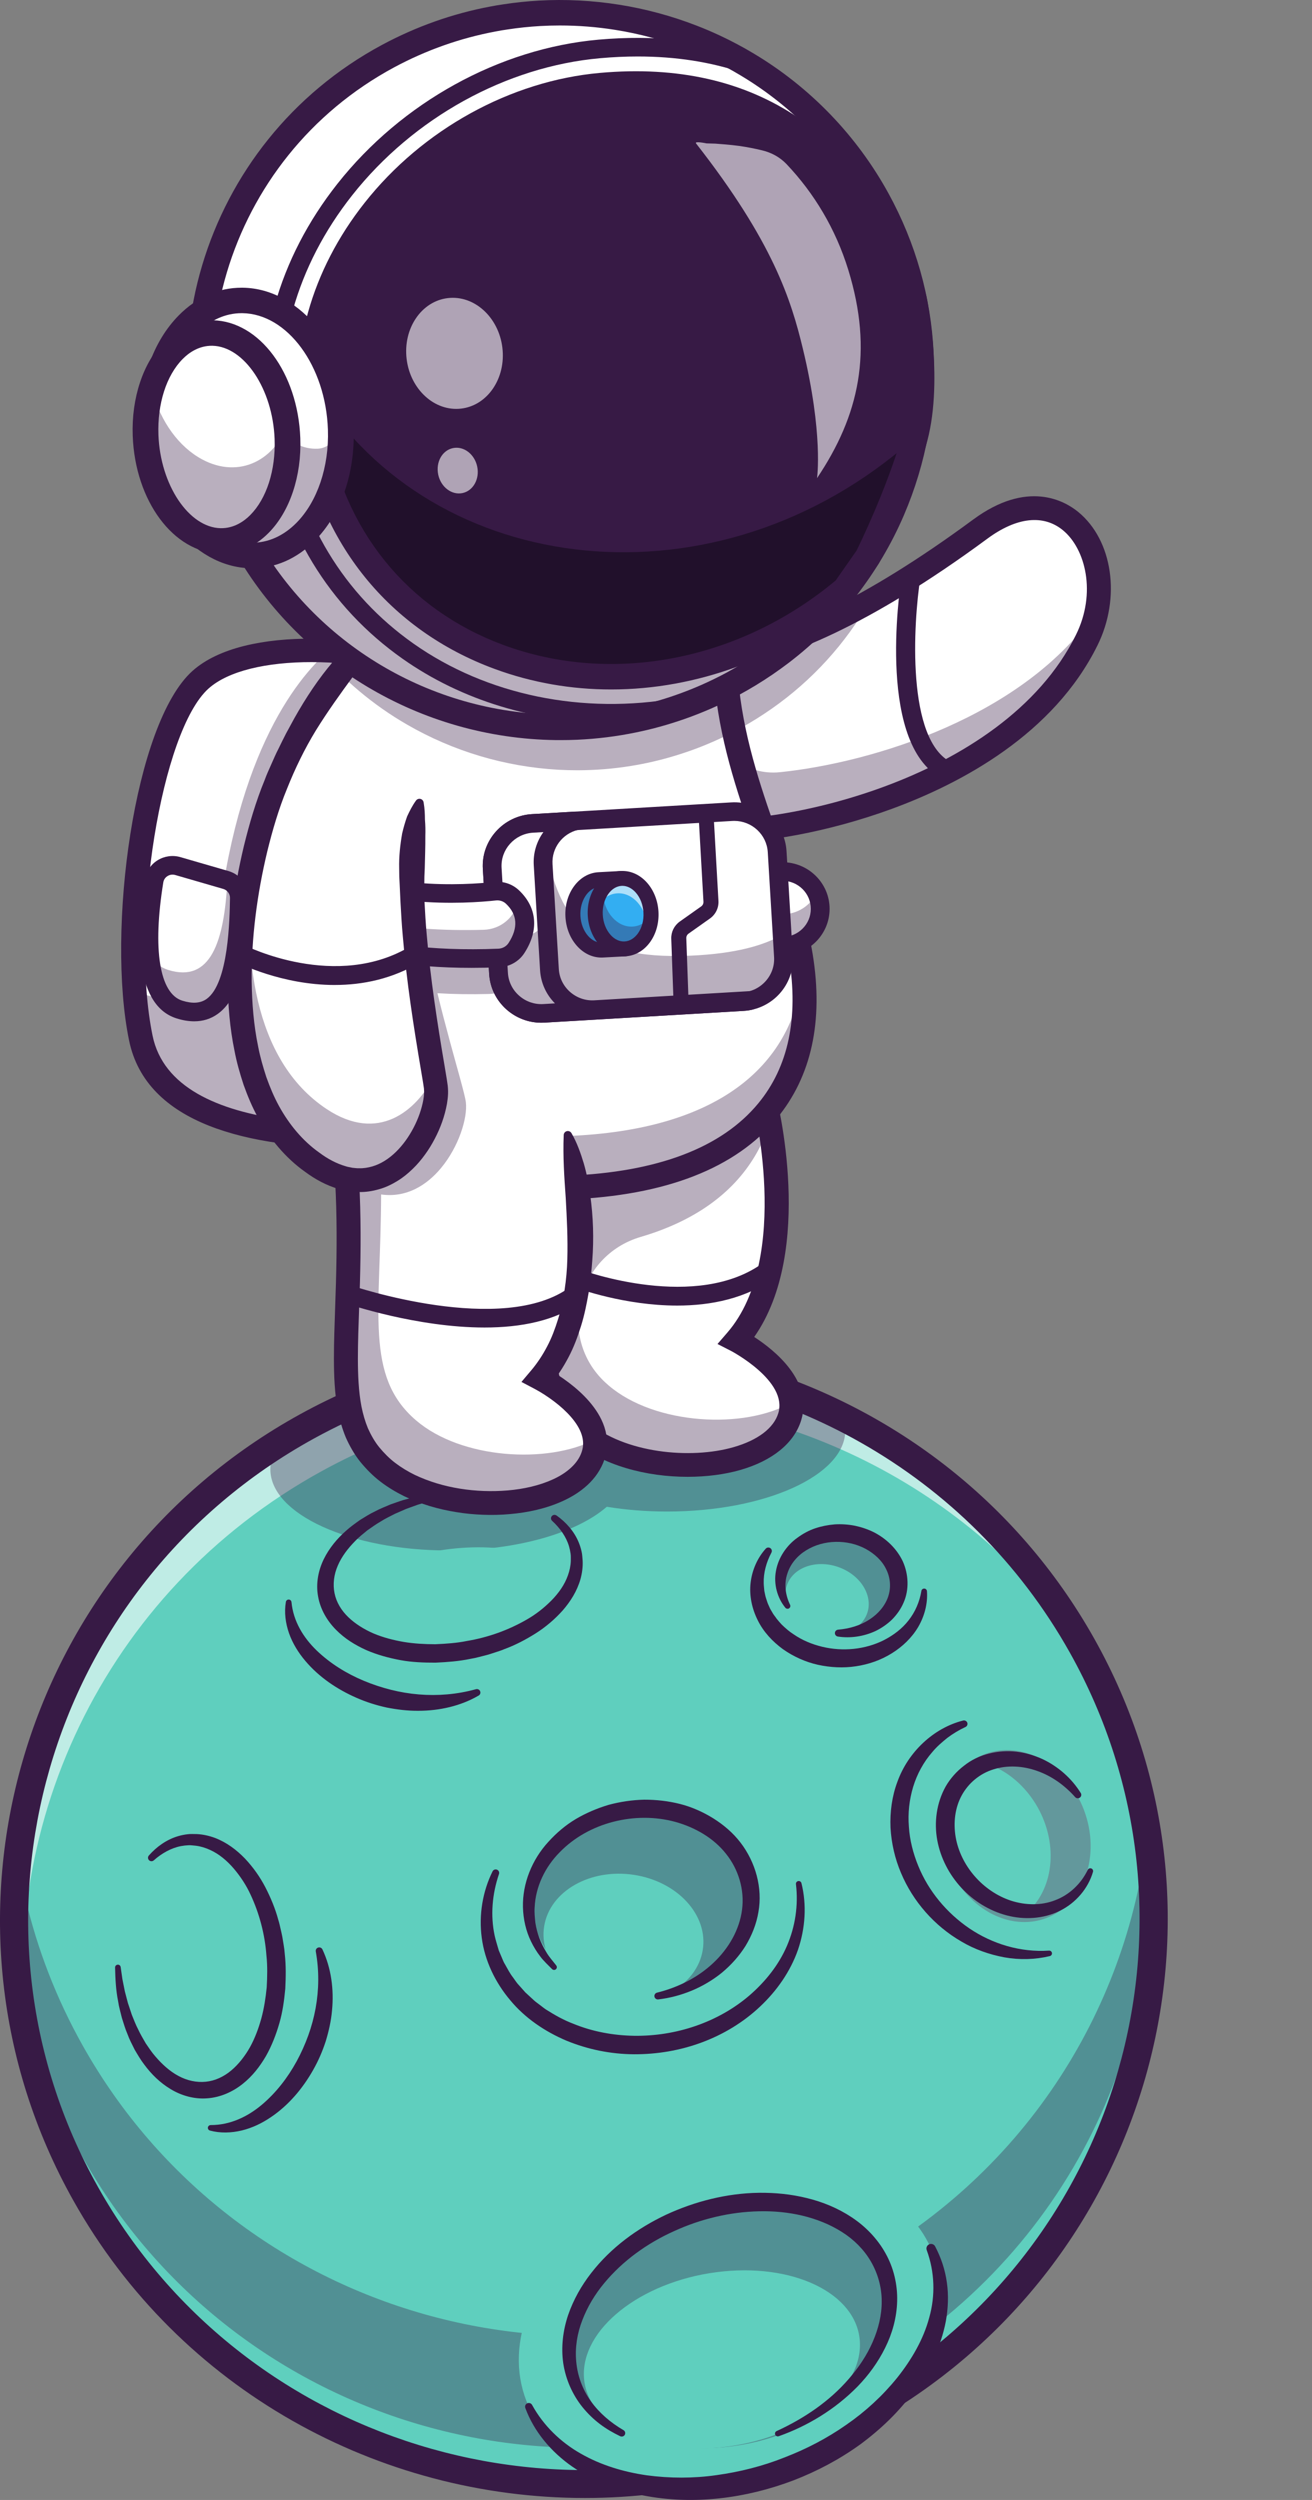 <svg width="63" height="120" viewBox="0 0 63 120" fill="none" xmlns="http://www.w3.org/2000/svg">
<rect x="0" y="0" width="63" height="120" fill="#808080" stroke="none"/>
<path d="M41.185 115.865C27.974 123.133 11.315 118.422 3.973 105.343C2.7 103.076 1.792 100.706 1.228 98.3C0.982 97.253 0.801 96.199 0.685 95.144C-0.437 84.993 4.328 74.698 13.593 69.088C13.923 68.885 14.259 68.691 14.601 68.503C15.593 67.957 16.604 67.48 17.629 67.07C21.19 65.636 24.923 65.001 28.598 65.097C28.835 65.103 29.073 65.114 29.311 65.126C33.219 65.328 37.044 66.36 40.514 68.143C45.123 70.508 49.102 74.196 51.813 79.025C53.309 81.689 54.302 84.495 54.823 87.338C56.864 98.443 51.705 110.079 41.185 115.866V115.865Z" fill="#5FCFBE"/>
<g opacity="0.6">
<path d="M51.509 78.505C48.809 73.933 44.955 70.421 40.514 68.143C37.044 66.361 33.219 65.328 29.311 65.126C29.073 65.114 28.835 65.103 28.598 65.097C24.923 65.001 21.19 65.636 17.629 67.07C16.604 67.48 15.593 67.958 14.601 68.503C14.259 68.691 13.923 68.885 13.593 69.088C4.328 74.698 -0.437 84.993 0.685 95.145C0.801 96.199 0.982 97.254 1.228 98.301C1.288 98.553 1.353 98.805 1.42 99.057C-0.35 87.938 4.909 76.415 15.427 70.628C16.422 70.08 17.436 69.6 18.465 69.185C18.475 69.26 18.489 69.334 18.508 69.407C18.905 70.971 21.215 71.745 23.669 71.134C26.122 70.524 27.79 68.761 27.393 67.197L27.391 67.192C36.649 66.677 45.837 70.776 51.509 78.505H51.509Z" fill="white"/>
</g>
<g opacity="0.35">
<path d="M40.59 68.663C40.59 70.813 36.759 72.555 32.032 72.555C31.016 72.555 30.041 72.475 29.137 72.326C27.711 73.573 24.846 74.424 21.541 74.424C16.815 74.424 12.983 72.681 12.983 70.532C12.983 70.022 13.2 69.534 13.593 69.087C13.923 68.885 14.259 68.691 14.601 68.503C15.593 67.957 16.604 67.48 17.629 67.07C18.802 66.795 20.131 66.639 21.541 66.639C22.557 66.639 23.532 66.719 24.436 66.869C25.336 66.082 26.807 65.453 28.598 65.097C28.835 65.103 29.073 65.114 29.311 65.125C33.219 65.328 37.044 66.36 40.514 68.142C40.565 68.312 40.59 68.487 40.59 68.663Z" fill="#371A45"/>
</g>
<g opacity="0.35">
<path d="M41.185 114.079C27.974 121.347 11.315 116.636 3.973 103.557C2.7 101.29 1.792 98.92 1.228 96.514C0.982 95.467 0.801 94.413 0.685 93.358C0.477 91.48 0.471 89.596 0.658 87.737C0.667 87.823 0.676 87.909 0.685 87.994C0.801 89.049 0.982 90.103 1.228 91.15C1.792 93.557 2.7 95.926 3.973 98.193C11.315 111.272 27.974 115.983 41.185 108.715C49.335 104.231 54.268 96.236 55.127 87.697C56.178 98.127 51.028 108.664 41.185 114.079V114.079Z" fill="#371A45"/>
</g>
<path d="M28.084 119.906C18.223 119.906 8.645 114.755 3.525 105.633C-3.985 92.252 0.901 75.317 14.416 67.882C27.933 60.446 45.038 65.284 52.548 78.664C60.058 92.045 55.172 108.98 41.657 116.416C37.355 118.782 32.688 119.906 28.084 119.906ZM27.992 65.731C23.609 65.731 19.169 66.8 15.073 69.052C2.21 76.129 -2.44 92.247 4.708 104.982C11.856 117.717 28.136 122.321 41 115.244C53.863 108.168 58.513 92.049 51.365 79.314C46.493 70.633 37.376 65.73 27.991 65.73L27.992 65.731Z" fill="#371A45"/>
<path d="M21.079 79.154C18.191 79.296 16.151 78.321 16.522 76.977C16.893 75.632 19.536 74.427 22.424 74.285C25.312 74.143 27.352 75.118 26.98 76.462C26.609 77.807 23.967 79.012 21.079 79.154Z" fill="#5FCFBE"/>
<path d="M26.725 72.745C27.179 73.068 27.58 73.511 27.799 74.06C27.854 74.197 27.897 74.338 27.928 74.483C27.963 74.627 27.963 74.776 27.978 74.924C27.991 75.22 27.951 75.518 27.873 75.802C27.71 76.372 27.393 76.876 27.016 77.307C26.634 77.734 26.195 78.105 25.717 78.407C25.24 78.707 24.737 78.971 24.209 79.164C24.079 79.219 23.946 79.262 23.812 79.305C23.678 79.347 23.546 79.395 23.41 79.433C23.138 79.499 22.869 79.583 22.591 79.626C22.042 79.742 21.48 79.783 20.918 79.809C20.355 79.81 19.788 79.791 19.228 79.688C18.669 79.584 18.115 79.435 17.583 79.204C17.056 78.966 16.546 78.654 16.125 78.222C15.703 77.796 15.376 77.235 15.272 76.62C15.16 76.006 15.287 75.373 15.547 74.842C15.809 74.308 16.186 73.858 16.611 73.483C16.821 73.29 17.052 73.129 17.28 72.966C17.52 72.82 17.753 72.666 18.006 72.549C18.251 72.416 18.511 72.318 18.764 72.209C19.027 72.122 19.282 72.017 19.551 71.955C20.078 71.797 20.624 71.721 21.165 71.658C21.238 71.65 21.305 71.702 21.314 71.775C21.322 71.843 21.277 71.904 21.212 71.92L21.204 71.922L20.817 72.014C20.688 72.043 20.56 72.075 20.434 72.116L20.056 72.229L19.685 72.363L19.501 72.43L19.321 72.509L18.962 72.665C18.731 72.786 18.495 72.895 18.278 73.035C18.053 73.163 17.846 73.315 17.636 73.461C17.439 73.622 17.239 73.779 17.065 73.96C16.713 74.316 16.408 74.712 16.222 75.147C16.033 75.579 15.976 76.043 16.064 76.476C16.151 76.911 16.392 77.307 16.728 77.629C17.065 77.952 17.484 78.21 17.935 78.407C18.391 78.6 18.881 78.726 19.378 78.813C19.877 78.896 20.387 78.924 20.898 78.925C21.409 78.903 21.923 78.87 22.426 78.767C23.438 78.599 24.417 78.246 25.294 77.74C25.735 77.489 26.132 77.175 26.479 76.824C26.826 76.473 27.113 76.067 27.271 75.618C27.351 75.395 27.401 75.163 27.409 74.928C27.405 74.811 27.418 74.691 27.398 74.574C27.382 74.457 27.357 74.341 27.324 74.226C27.187 73.766 26.89 73.347 26.512 73.002C26.444 72.94 26.439 72.836 26.502 72.769C26.559 72.706 26.655 72.698 26.722 72.746L26.725 72.745Z" fill="#371A45"/>
<path d="M22.986 81.387C22.122 81.891 21.094 82.121 20.081 82.12C19.572 82.124 19.065 82.061 18.566 81.963C18.07 81.854 17.582 81.701 17.117 81.496C16.189 81.089 15.322 80.509 14.659 79.722C14.328 79.332 14.052 78.887 13.879 78.4C13.709 77.915 13.641 77.388 13.728 76.89C13.741 76.817 13.811 76.769 13.885 76.781C13.947 76.792 13.991 76.842 13.997 76.901V76.904C14.084 77.822 14.566 78.608 15.208 79.227C15.853 79.847 16.635 80.332 17.473 80.681C18.311 81.029 19.203 81.26 20.112 81.334C21.022 81.409 21.943 81.334 22.853 81.084L22.856 81.083C22.945 81.059 23.038 81.111 23.062 81.199C23.083 81.274 23.05 81.35 22.986 81.387V81.387Z" fill="#371A45"/>
<path d="M13.055 95.239C12.923 98.099 11.749 100.017 10.433 99.523C9.116 99.029 8.156 96.31 8.287 93.451C8.419 90.591 9.593 88.673 10.91 89.167C12.226 89.661 13.187 92.379 13.055 95.239Z" fill="#5FCFBE"/>
<path d="M7.148 89.066C7.516 88.649 7.999 88.296 8.572 88.132C8.715 88.091 8.861 88.062 9.01 88.045C9.158 88.025 9.308 88.039 9.458 88.038C9.757 88.053 10.052 88.121 10.332 88.225C10.889 88.44 11.365 88.8 11.762 89.212C12.156 89.629 12.487 90.098 12.745 90.597C13.002 91.096 13.219 91.617 13.363 92.155C13.406 92.288 13.437 92.424 13.467 92.56C13.497 92.696 13.532 92.831 13.557 92.968C13.598 93.243 13.657 93.516 13.674 93.793C13.737 94.346 13.726 94.904 13.699 95.46C13.646 96.015 13.573 96.572 13.415 97.114C13.259 97.655 13.056 98.187 12.773 98.689C12.484 99.186 12.122 99.659 11.647 100.033C11.178 100.408 10.583 100.677 9.955 100.721C9.327 100.773 8.702 100.588 8.193 100.28C7.681 99.972 7.264 99.558 6.928 99.103C6.754 98.878 6.614 98.635 6.471 98.394C6.348 98.145 6.214 97.9 6.121 97.639C6.011 97.386 5.937 97.12 5.852 96.859C5.789 96.593 5.708 96.331 5.671 96.06C5.563 95.525 5.538 94.98 5.526 94.441C5.525 94.368 5.584 94.307 5.658 94.306C5.727 94.304 5.785 94.354 5.794 94.42L5.795 94.427L5.851 94.817C5.868 94.948 5.888 95.076 5.918 95.204L5.995 95.588L6.094 95.966L6.144 96.154L6.206 96.339L6.328 96.708C6.428 96.946 6.515 97.189 6.636 97.417C6.743 97.651 6.876 97.869 7.003 98.09C7.146 98.299 7.285 98.511 7.451 98.7C7.775 99.081 8.145 99.419 8.563 99.644C8.98 99.871 9.441 99.971 9.885 99.925C10.331 99.881 10.752 99.681 11.108 99.381C11.465 99.079 11.764 98.691 12.005 98.265C12.242 97.834 12.416 97.364 12.55 96.882C12.681 96.398 12.757 95.897 12.807 95.394C12.834 94.889 12.849 94.379 12.794 93.873C12.721 92.86 12.459 91.861 12.034 90.949C11.823 90.491 11.546 90.07 11.226 89.694C10.906 89.319 10.524 88.996 10.088 88.798C9.871 88.699 9.643 88.627 9.407 88.597C9.289 88.59 9.17 88.566 9.05 88.574C8.931 88.579 8.812 88.592 8.693 88.614C8.218 88.705 7.768 88.958 7.386 89.298C7.317 89.359 7.212 89.354 7.15 89.286C7.093 89.223 7.093 89.128 7.148 89.066Z" fill="#371A45"/>
<path d="M15.482 93.572C15.907 94.472 16.041 95.506 15.943 96.505C15.899 97.007 15.787 97.501 15.641 97.983C15.485 98.462 15.284 98.927 15.034 99.366C14.537 100.242 13.871 101.042 13.017 101.62C12.593 101.91 12.12 102.14 11.613 102.264C11.109 102.385 10.572 102.402 10.081 102.269C10.008 102.249 9.966 102.175 9.986 102.104C10.002 102.044 10.057 102.005 10.116 102.005H10.119C11.051 102.007 11.887 101.606 12.57 101.033C13.255 100.456 13.816 99.731 14.248 98.939C14.677 98.146 14.994 97.288 15.155 96.399C15.316 95.51 15.328 94.595 15.164 93.674V93.672C15.147 93.581 15.208 93.495 15.3 93.479C15.376 93.465 15.45 93.505 15.481 93.572L15.482 93.572Z" fill="#371A45"/>
<g opacity="0.35">
<path d="M29.912 87.113C32.697 86.615 35.319 88.114 35.77 90.463C36.22 92.812 34.327 95.12 31.542 95.618C28.757 96.117 26.134 94.618 25.684 92.269C25.234 89.92 27.127 87.612 29.912 87.113Z" fill="#371A45"/>
</g>
<path d="M30.628 90.027C32.713 90.43 34.095 92.101 33.714 93.76C33.333 95.419 31.334 96.437 29.248 96.034C27.162 95.632 25.78 93.961 26.161 92.302C26.542 90.643 28.542 89.624 30.628 90.027Z" fill="#5FCFBE"/>
<path d="M31.55 95.649C32.568 95.397 33.519 94.917 34.255 94.22C34.99 93.531 35.511 92.624 35.632 91.666C35.757 90.71 35.462 89.733 34.863 88.985C34.266 88.226 33.372 87.713 32.42 87.45C30.504 86.93 28.266 87.475 26.875 88.911C26.174 89.616 25.718 90.561 25.673 91.553C25.654 91.801 25.682 92.049 25.708 92.298C25.747 92.545 25.813 92.788 25.899 93.026C25.988 93.263 26.101 93.492 26.236 93.71C26.365 93.932 26.54 94.124 26.699 94.33L26.711 94.346C26.756 94.404 26.745 94.487 26.687 94.532C26.632 94.573 26.556 94.567 26.509 94.519C26.317 94.322 26.107 94.135 25.941 93.91C25.77 93.689 25.623 93.447 25.5 93.194C25.252 92.686 25.126 92.119 25.111 91.549C25.083 90.402 25.552 89.258 26.328 88.414C26.712 87.989 27.154 87.611 27.648 87.316C28.144 87.024 28.676 86.798 29.228 86.634C29.783 86.485 30.355 86.4 30.933 86.386C31.51 86.385 32.089 86.45 32.652 86.592C33.216 86.734 33.754 86.975 34.25 87.282C34.744 87.592 35.201 87.978 35.56 88.449C36.278 89.384 36.627 90.621 36.418 91.782C36.321 92.362 36.099 92.91 35.801 93.403C35.495 93.892 35.107 94.322 34.671 94.686C33.789 95.403 32.709 95.844 31.61 95.974C31.518 95.985 31.434 95.92 31.424 95.829C31.414 95.746 31.469 95.669 31.549 95.649H31.55L31.55 95.649Z" fill="#371A45"/>
<path d="M23.961 89.953C23.632 90.917 23.545 91.945 23.753 92.913C23.805 93.154 23.886 93.388 23.951 93.625L24.095 93.964C24.142 94.077 24.186 94.192 24.253 94.296C24.375 94.509 24.483 94.729 24.637 94.922C24.71 95.021 24.775 95.124 24.853 95.219L25.099 95.494L25.221 95.632C25.264 95.675 25.311 95.715 25.356 95.757L25.628 96.007C25.716 96.093 25.822 96.159 25.918 96.236C26.017 96.309 26.111 96.389 26.215 96.457C26.632 96.723 27.066 96.967 27.531 97.143C28.451 97.52 29.45 97.704 30.45 97.72C32.45 97.748 34.484 97.079 36.002 95.77C36.754 95.116 37.396 94.318 37.79 93.398C38.186 92.48 38.341 91.458 38.22 90.442V90.439C38.211 90.366 38.264 90.3 38.338 90.292C38.406 90.284 38.468 90.328 38.484 90.392C38.744 91.435 38.671 92.564 38.315 93.599C37.952 94.634 37.302 95.561 36.501 96.314C35.699 97.072 34.734 97.655 33.697 98.039C32.659 98.425 31.551 98.611 30.441 98.607C29.331 98.6 28.22 98.376 27.19 97.95C26.168 97.516 25.214 96.875 24.499 96.011C23.78 95.16 23.276 94.115 23.133 93.015C22.986 91.919 23.174 90.793 23.652 89.827C23.692 89.745 23.793 89.71 23.875 89.751C23.952 89.788 23.987 89.875 23.961 89.953H23.961Z" fill="#371A45"/>
<g opacity="0.35">
<path d="M43.034 76.167C43.116 74.901 41.967 73.798 40.468 73.703C38.969 73.608 37.687 74.556 37.605 75.822C37.523 77.088 38.672 78.191 40.171 78.287C41.67 78.382 42.952 77.433 43.034 76.167Z" fill="#371A45"/>
</g>
<path d="M40.423 75.285C41.456 75.733 41.976 76.757 41.585 77.572C41.193 78.388 40.039 78.686 39.006 78.238C37.973 77.791 37.453 76.767 37.844 75.951C38.235 75.136 39.39 74.838 40.423 75.285Z" fill="#5FCFBE"/>
<path d="M40.246 78.225C40.791 78.18 41.311 78.024 41.739 77.745C42.168 77.472 42.501 77.079 42.648 76.641C42.795 76.204 42.756 75.726 42.55 75.319C42.351 74.904 41.981 74.57 41.554 74.34C40.695 73.883 39.548 73.894 38.709 74.418C38.288 74.676 37.954 75.067 37.807 75.537C37.646 76.007 37.702 76.545 37.938 77.031C37.971 77.097 37.943 77.177 37.875 77.21C37.817 77.237 37.75 77.221 37.711 77.173C37.329 76.707 37.14 76.046 37.259 75.412C37.371 74.776 37.76 74.192 38.285 73.816C38.545 73.625 38.832 73.466 39.139 73.362C39.445 73.259 39.763 73.197 40.086 73.171C40.408 73.152 40.731 73.174 41.05 73.236C41.367 73.303 41.677 73.408 41.97 73.554C42.55 73.853 43.059 74.331 43.35 74.946C43.629 75.562 43.664 76.304 43.39 76.925C43.258 77.235 43.062 77.51 42.832 77.741C42.597 77.969 42.328 78.151 42.043 78.29C41.468 78.557 40.83 78.647 40.232 78.556C40.141 78.542 40.078 78.457 40.092 78.366C40.104 78.289 40.168 78.232 40.243 78.226H40.246V78.225Z" fill="#371A45"/>
<path d="M37.043 74.527C36.794 74.996 36.657 75.502 36.672 76C36.675 76.124 36.693 76.247 36.702 76.37C36.732 76.49 36.745 76.612 36.787 76.727C36.827 76.844 36.857 76.961 36.914 77.071C36.94 77.126 36.961 77.183 36.99 77.237L37.083 77.395C37.138 77.504 37.225 77.595 37.291 77.698C37.367 77.794 37.449 77.886 37.532 77.977C37.709 78.15 37.896 78.313 38.106 78.448C38.516 78.732 38.988 78.927 39.479 79.046C40.462 79.283 41.541 79.185 42.448 78.726C42.898 78.494 43.315 78.184 43.628 77.78C43.943 77.379 44.156 76.896 44.243 76.368V76.365C44.255 76.292 44.325 76.243 44.398 76.254C44.462 76.264 44.507 76.316 44.511 76.377C44.554 76.96 44.398 77.565 44.095 78.089C43.787 78.612 43.334 79.046 42.815 79.365C42.296 79.689 41.705 79.893 41.1 79.983C40.493 80.075 39.874 80.042 39.273 79.911C38.674 79.776 38.101 79.518 37.596 79.163C37.098 78.799 36.659 78.333 36.384 77.771C36.104 77.215 35.971 76.579 36.044 75.966C36.116 75.356 36.374 74.777 36.769 74.338C36.83 74.269 36.936 74.263 37.006 74.324C37.065 74.376 37.078 74.46 37.043 74.526L37.042 74.527L37.043 74.527Z" fill="#371A45"/>
<path d="M46.361 82.897C46.053 83.041 45.763 83.215 45.497 83.414C45.238 83.623 44.986 83.838 44.777 84.09C44.346 84.579 44.035 85.159 43.847 85.773C43.662 86.389 43.591 87.038 43.643 87.682C43.683 88.326 43.846 88.961 44.092 89.562C44.581 90.77 45.458 91.825 46.553 92.569C47.65 93.309 48.993 93.722 50.368 93.632H50.371C50.445 93.626 50.509 93.682 50.514 93.755C50.519 93.821 50.474 93.879 50.412 93.894C49.708 94.064 48.956 94.084 48.23 93.954C47.506 93.82 46.795 93.571 46.157 93.191C44.872 92.446 43.841 91.277 43.264 89.902C42.973 89.217 42.803 88.479 42.761 87.732C42.73 86.986 42.828 86.227 43.094 85.522C43.603 84.106 44.821 82.947 46.248 82.587C46.337 82.564 46.428 82.618 46.452 82.706C46.472 82.784 46.432 82.864 46.361 82.898L46.361 82.897Z" fill="#371A45"/>
<g opacity="0.3">
<path d="M52.048 86.877C52.871 89.048 52.07 91.37 50.259 92.064C48.448 92.758 46.313 91.561 45.49 89.39C44.666 87.219 45.467 84.896 47.278 84.203C49.089 83.508 51.224 84.706 52.048 86.877Z" fill="#6B184E"/>
</g>
<path d="M49.474 91.65C48.242 91.864 46.85 91.234 45.976 89.941C44.812 88.218 45.006 85.968 46.409 84.915C46.607 84.766 46.819 84.649 47.04 84.564C48.007 84.784 48.945 85.42 49.613 86.407C50.795 88.157 50.706 90.401 49.474 91.65Z" fill="#5FCFBE"/>
<path d="M51.626 86.262C51.121 85.695 50.498 85.248 49.806 85.008C49.121 84.76 48.37 84.721 47.712 84.929C47.05 85.13 46.499 85.593 46.179 86.183C45.855 86.776 45.773 87.492 45.888 88.175C46.122 89.551 47.191 90.791 48.554 91.237C49.233 91.453 49.986 91.476 50.658 91.216C51.334 90.965 51.904 90.436 52.232 89.755C52.264 89.689 52.345 89.66 52.412 89.692C52.472 89.72 52.501 89.787 52.484 89.849V89.85C52.256 90.639 51.664 91.343 50.887 91.724C50.109 92.11 49.181 92.162 48.347 91.942C46.66 91.502 45.321 90.048 45.005 88.329C44.849 87.473 44.968 86.549 45.405 85.76C45.629 85.371 45.935 85.026 46.293 84.754C46.643 84.474 47.065 84.275 47.495 84.171C47.928 84.061 48.376 84.035 48.809 84.083C49.242 84.134 49.66 84.257 50.047 84.433C50.819 84.794 51.466 85.373 51.896 86.067C51.945 86.145 51.92 86.247 51.841 86.295C51.771 86.338 51.681 86.323 51.628 86.264L51.626 86.262V86.262Z" fill="#371A45"/>
<path d="M41.846 105.017C43.134 105.688 44.139 106.667 44.701 107.917C45.719 110.183 44.998 112.686 43.136 114.889C41.914 116.335 40.179 117.594 38.072 118.44C32.752 120.574 27.073 119.262 25.387 115.511C24.759 114.115 24.773 112.578 25.312 111.088C26.221 108.574 28.676 106.329 32.017 104.989" fill="#5FCFBE"/>
<path d="M44.903 107.828C45.188 108.365 45.384 108.956 45.468 109.569C45.555 110.181 45.527 110.809 45.418 111.418C45.188 112.639 44.624 113.768 43.906 114.752C43.194 115.747 42.294 116.605 41.313 117.33C40.322 118.047 39.234 118.624 38.096 119.062C35.819 119.925 33.299 120.258 30.88 119.783C29.675 119.549 28.5 119.101 27.482 118.402C26.472 117.702 25.639 116.719 25.224 115.583C25.191 115.491 25.239 115.39 25.332 115.356C25.416 115.326 25.508 115.362 25.549 115.438L25.55 115.439C26.096 116.432 26.921 117.229 27.889 117.777C28.854 118.331 29.943 118.655 31.049 118.816C32.158 118.965 33.292 118.969 34.406 118.809C35.519 118.654 36.619 118.381 37.664 117.962C38.715 117.56 39.718 117.037 40.634 116.395C41.555 115.76 42.38 115.001 43.08 114.136C43.771 113.267 44.341 112.297 44.622 111.242C44.917 110.192 44.887 109.06 44.499 108.006V108.005C44.457 107.891 44.517 107.766 44.631 107.724C44.737 107.686 44.853 107.732 44.903 107.828V107.828Z" fill="#371A45"/>
<g opacity="0.35">
<path d="M34.126 106.046C38.388 105.163 42.253 106.963 42.759 110.068C43.264 113.172 40.219 116.404 35.957 117.288C31.695 118.171 27.83 116.371 27.324 113.266C26.818 110.162 29.863 106.93 34.126 106.046Z" fill="#371A45"/>
</g>
<path d="M34.395 109.068C38.053 108.587 41.139 110.072 41.288 112.383C41.437 114.694 38.592 116.958 34.934 117.438C31.276 117.919 28.19 116.435 28.041 114.123C27.892 111.812 30.737 109.548 34.395 109.068Z" fill="#5FCFBE"/>
<path d="M29.782 116.942C29.441 116.778 29.11 116.587 28.805 116.356C28.5 116.124 28.221 115.854 27.977 115.554C27.49 114.952 27.163 114.213 27.046 113.437C26.935 112.66 27.032 111.862 27.28 111.127C27.532 110.392 27.918 109.71 28.391 109.105C29.336 107.885 30.608 106.958 31.989 106.306C33.376 105.666 34.894 105.279 36.439 105.256C37.21 105.247 37.987 105.322 38.743 105.509C39.5 105.693 40.238 105.994 40.898 106.433C41.558 106.869 42.133 107.46 42.522 108.162C42.914 108.86 43.102 109.668 43.08 110.458C43.06 111.249 42.845 112.017 42.5 112.705C42.158 113.395 41.703 114.017 41.174 114.56C40.111 115.641 38.798 116.444 37.393 116.941C37.323 116.965 37.246 116.929 37.221 116.86C37.197 116.795 37.229 116.723 37.292 116.694C38.612 116.09 39.832 115.263 40.76 114.186C41.225 113.652 41.621 113.063 41.899 112.429C42.178 111.796 42.345 111.121 42.338 110.45C42.336 109.78 42.151 109.126 41.819 108.554C41.486 107.981 41.001 107.498 40.428 107.137C39.279 106.41 37.854 106.111 36.455 106.144C35.05 106.173 33.645 106.51 32.362 107.099C31.076 107.677 29.903 108.52 29.014 109.593C28.569 110.127 28.209 110.727 27.964 111.366C27.716 112.004 27.604 112.69 27.67 113.363C27.73 114.035 27.97 114.697 28.372 115.26C28.774 115.823 29.321 116.29 29.938 116.649L29.94 116.65C30.019 116.697 30.046 116.798 29.999 116.877C29.955 116.951 29.86 116.978 29.782 116.942L29.782 116.942Z" fill="#371A45"/>
<path d="M52.183 30.725C49.29 36.579 41.48 39.164 36.615 39.757C35.241 39.927 34.103 39.935 33.376 39.814L32.685 36.191L31.76 31.342C31.76 31.342 32.293 31.663 33.52 31.663H33.521C35.062 31.663 37.698 31.158 41.747 28.883C43.306 28.007 45.074 26.87 47.07 25.398C51.273 22.299 54.015 27.021 52.183 30.725L52.183 30.725Z" fill="white"/>
<g opacity="0.35">
<path d="M52.666 29.279C52.577 29.765 52.417 30.253 52.184 30.725C48.474 38.23 36.679 40.365 33.377 39.814L31.761 31.342C31.761 31.342 32.309 31.673 33.578 31.662L34.145 34.631C34.438 36.169 35.873 37.228 37.445 37.067C41.909 36.608 49.239 34.379 52.666 29.279H52.666Z" fill="#371A45"/>
</g>
<path d="M34.588 40.467C34.082 40.467 33.641 40.436 33.28 40.376C32.966 40.324 32.755 40.03 32.808 39.719C32.86 39.409 33.158 39.199 33.471 39.251C36.761 39.799 48.127 37.633 51.666 30.474C52.658 28.468 52.127 26.346 51.041 25.453C50.102 24.681 48.814 24.823 47.415 25.855C35.918 34.334 31.638 31.936 31.461 31.831C31.189 31.667 31.103 31.316 31.268 31.047C31.432 30.78 31.78 30.694 32.05 30.85C32.133 30.894 36.067 32.802 46.727 24.941C49.341 23.013 51.129 24.044 51.777 24.576C53.434 25.938 53.831 28.689 52.701 30.975C50.591 35.244 46.166 37.6 42.827 38.825C39.727 39.962 36.631 40.467 34.588 40.467Z" fill="#371A45"/>
<path d="M36.681 52.612C36.681 52.612 38.716 60.46 35.364 64.337C35.364 64.337 38.545 65.958 37.924 67.999C37.082 70.769 30.721 71.15 27.843 68.681C24.07 65.445 27.86 60.068 24.991 46.514" fill="white"/>
<g opacity="0.35">
<path d="M37.924 67.998C37.082 70.77 30.721 71.149 27.843 68.681C25.716 66.856 25.992 64.352 26.123 60.085C26.098 60.086 26.072 60.087 26.046 60.089C16.147 60.488 14.101 53.639 13.768 49.139C13.248 42.137 16.139 38.014 16.498 33.31C16.646 31.364 33.329 33.117 33.663 36.157C34.2 41.055 36.575 45.091 37.204 48.981C38.028 54.076 35.942 57.852 30.764 59.374C27.695 60.276 26.729 64.191 29.064 66.359C29.115 66.406 29.168 66.454 29.223 66.501C31.454 68.414 35.774 68.617 37.999 67.322C38.017 67.54 37.995 67.767 37.924 67.998Z" fill="#371A45"/>
</g>
<path d="M33.018 70.889C31.065 70.889 28.921 70.361 27.465 69.112C25.3 67.254 25.386 64.787 25.516 61.052C25.633 57.689 25.794 53.084 24.427 46.631C24.362 46.323 24.562 46.021 24.873 45.956C25.184 45.891 25.49 46.089 25.555 46.397C26.95 52.986 26.787 57.67 26.668 61.091C26.54 64.739 26.47 66.749 28.22 68.249C29.984 69.763 33.167 70.056 35.225 69.465C36.392 69.13 37.154 68.551 37.373 67.834C37.842 66.291 35.128 64.858 35.1 64.844L34.453 64.513L34.926 63.966C38.048 60.356 36.143 52.83 36.123 52.754C36.043 52.449 36.229 52.138 36.537 52.06C36.845 51.982 37.159 52.166 37.238 52.471C37.321 52.789 39.144 60.004 36.216 64.176C37.208 64.819 39.043 66.298 38.475 68.163C38.141 69.263 37.1 70.115 35.546 70.561C34.805 70.773 33.932 70.889 33.018 70.889V70.889Z" fill="#371A45"/>
<path d="M23.465 54.126C17.822 54.824 7.888 55.313 6.761 49.826C6.614 49.108 6.511 48.321 6.452 47.489C6.053 41.973 7.499 34.534 9.628 32.628C10.844 31.54 13.182 31.12 15.777 31.241C20.935 31.482 27.11 33.857 27.515 37.376C27.907 40.763 29.108 53.429 23.465 54.126Z" fill="white"/>
<g opacity="0.35">
<path d="M23.465 54.127C17.822 54.824 7.888 55.313 6.761 49.827C6.614 49.108 6.511 48.321 6.453 47.49C8.129 48.563 10.206 47.281 10.329 45.77C11.094 36.44 14.219 32.6 15.777 31.241C20.935 31.482 27.11 33.858 27.515 37.377C27.907 40.763 29.108 53.429 23.465 54.127Z" fill="#371A45"/>
</g>
<path d="M17.279 55.116C11.893 55.116 7.02 53.951 6.197 49.94C5.108 44.639 6.44 34.714 9.242 32.206C11.724 29.983 17.969 30.368 22.333 31.998C25.798 33.293 27.842 35.18 28.088 37.311C28.802 43.504 29.161 53.998 23.536 54.693C21.51 54.943 19.356 55.117 17.279 55.117V55.116ZM10.014 33.051C7.747 35.081 6.24 44.424 7.326 49.713C8.342 54.662 17.829 54.248 23.393 53.56C28.342 52.949 27.361 41.067 26.943 37.44C26.751 35.779 24.922 34.184 21.925 33.065C17.364 31.36 11.91 31.354 10.014 33.051Z" fill="#371A45"/>
<path d="M27.705 56.985C27.571 56.994 27.436 57 27.299 57.005C24.787 57.106 22.781 56.742 21.179 56.066C20.665 55.849 20.195 55.601 19.761 55.324C17.861 54.119 16.7 52.4 15.998 50.603C15.442 49.186 15.172 47.723 15.053 46.423C15.04 46.299 15.03 46.176 15.021 46.055C14.94 44.971 14.942 43.958 15.004 42.999C15.227 39.469 16.259 36.7 17.001 34.052C17.085 33.754 17.164 33.459 17.239 33.164C17.447 32.343 17.613 31.526 17.706 30.695C17.723 30.539 17.739 30.382 17.75 30.226C17.874 28.606 29.445 29.548 33.52 31.663H33.521C34.343 32.091 34.859 32.564 34.915 33.074C34.992 33.773 35.105 34.453 35.248 35.117C35.591 36.747 36.098 38.283 36.615 39.757C37.365 41.904 38.137 43.919 38.457 45.896C39.481 52.227 36.013 56.52 27.704 56.985L27.705 56.985Z" fill="white"/>
<g opacity="0.35">
<path d="M27.299 57.005C17.4 57.405 15.354 50.556 15.021 46.055C14.945 45.03 14.942 44.068 14.994 43.155C15.001 43.295 15.011 43.435 15.021 43.576C15.354 48.077 17.401 54.925 27.299 54.528C34.342 54.244 38.031 51.288 38.563 46.694C39.187 52.685 35.539 56.673 27.299 57.006V57.005Z" fill="#371A45"/>
</g>
<path d="M26.488 57.592C16.776 57.593 14.769 50.442 14.447 46.097C14.121 41.706 15.111 38.395 15.986 35.474C16.529 33.66 17.042 31.946 17.176 30.183C17.244 29.295 18.387 28.88 20.883 28.84C24.767 28.775 35.154 29.964 35.488 33.013C35.781 35.682 36.632 38.086 37.454 40.409C38.115 42.276 38.739 44.039 39.025 45.807C39.545 49.022 38.965 51.674 37.3 53.688C35.323 56.08 31.966 57.388 27.322 57.575C27.038 57.586 26.759 57.592 26.487 57.592H26.488ZM18.319 30.351C18.166 32.205 17.643 33.951 17.09 35.798C16.203 38.763 15.285 41.829 15.595 46.013C15.951 50.82 18.151 56.451 26.491 56.451C26.747 56.451 27.008 56.446 27.276 56.435C31.576 56.262 34.649 55.095 36.409 52.965C37.856 51.215 38.353 48.867 37.888 45.987C37.618 44.32 37.01 42.603 36.367 40.786C35.523 38.401 34.65 35.935 34.343 33.135C34.329 33.012 34.142 32.357 31.779 31.561C29.7 30.86 26.553 30.288 23.564 30.069C20.31 29.829 18.659 30.105 18.319 30.351V30.351Z" fill="#371A45"/>
<path d="M46.396 31.621C46.547 30.928 48.849 29.457 49.592 28.827C50.335 28.197 51.106 27.181 49.985 26.642C48.865 26.102 46.532 27.544 46.532 27.544L44.232 30.35L46.396 31.621H46.396Z" fill="white"/>
<path d="M32.517 62.669C29.985 62.669 27.76 61.853 27.61 61.798C27.377 61.711 27.26 61.453 27.348 61.222C27.436 60.992 27.697 60.876 27.928 60.962C27.984 60.983 33.485 62.993 36.696 60.581C36.895 60.432 37.177 60.47 37.328 60.666C37.478 60.863 37.44 61.143 37.241 61.292C35.842 62.343 34.118 62.669 32.516 62.669H32.517Z" fill="#371A45"/>
<path d="M45.525 37.463C45.461 37.463 45.396 37.45 45.334 37.42C42.107 35.922 43.168 28.464 43.3 27.618C43.338 27.374 43.566 27.207 43.814 27.244C44.06 27.282 44.229 27.51 44.191 27.753C43.863 29.868 43.497 35.581 45.717 36.612C45.943 36.717 46.039 36.983 45.934 37.206C45.857 37.368 45.695 37.463 45.525 37.463H45.525Z" fill="#371A45"/>
<path d="M39.335 44.038C39.565 43.073 38.962 42.107 37.988 41.879C37.014 41.652 36.038 42.249 35.808 43.213C35.578 44.178 36.181 45.144 37.155 45.372C38.129 45.599 39.105 45.002 39.335 44.038Z" fill="white"/>
<g opacity="0.35">
<path d="M39.385 43.627C39.385 44.618 38.574 45.422 37.573 45.422C36.572 45.422 35.76 44.618 35.76 43.627C35.76 43.353 35.822 43.092 35.934 42.86C36.225 43.466 36.85 43.886 37.573 43.886C38.296 43.886 38.921 43.466 39.21 42.86C39.323 43.092 39.385 43.353 39.385 43.627Z" fill="#371A45"/>
</g>
<path d="M37.573 45.868C36.325 45.868 35.31 44.863 35.31 43.627C35.31 42.392 36.325 41.387 37.573 41.387C38.821 41.387 39.836 42.392 39.836 43.627C39.836 44.863 38.821 45.868 37.573 45.868ZM37.573 42.279C36.822 42.279 36.212 42.884 36.212 43.627C36.212 44.37 36.822 44.975 37.573 44.975C38.323 44.975 38.934 44.37 38.934 43.627C38.934 42.884 38.324 42.279 37.573 42.279Z" fill="#371A45"/>
<path d="M28.497 69.822C27.655 72.594 21.293 72.973 18.414 70.505C15.535 68.035 17.062 64.318 16.67 56.673C16.58 54.878 16.383 52.866 15.998 50.603C15.874 49.875 15.73 49.121 15.564 48.338L22.087 51.74L27.254 54.436C27.254 54.436 27.523 55.475 27.705 56.985C28.022 59.621 28.069 63.695 25.936 66.16C25.936 66.16 29.118 67.781 28.497 69.822L28.497 69.822Z" fill="white"/>
<path d="M27.44 54.389C27.711 54.859 27.883 55.351 28.034 55.852C28.178 56.353 28.277 56.865 28.344 57.381C28.487 58.412 28.521 59.462 28.44 60.511C28.402 61.036 28.349 61.561 28.259 62.084C28.168 62.606 28.062 63.13 27.902 63.644C27.742 64.157 27.554 64.668 27.297 65.153C27.042 65.639 26.736 66.105 26.375 66.531L26.201 65.653C26.416 65.767 26.59 65.873 26.777 65.992C26.96 66.11 27.138 66.235 27.312 66.367C27.661 66.631 27.993 66.927 28.294 67.272C28.59 67.619 28.864 68.018 29.023 68.503C29.101 68.744 29.149 69.004 29.153 69.269C29.156 69.534 29.108 69.8 29.028 70.046C28.866 70.535 28.562 70.959 28.207 71.285C27.851 71.613 27.449 71.856 27.038 72.045C26.212 72.421 25.345 72.603 24.483 72.678C24.052 72.717 23.619 72.728 23.189 72.71C22.758 72.693 22.328 72.654 21.902 72.582C21.049 72.446 20.208 72.201 19.411 71.821C19.015 71.626 18.631 71.397 18.273 71.123C17.912 70.849 17.596 70.528 17.306 70.176C17.02 69.82 16.792 69.418 16.608 69.005C16.434 68.588 16.311 68.159 16.226 67.732C16.064 66.876 16.037 66.036 16.034 65.212C16.034 64.388 16.067 63.578 16.093 62.771C16.153 61.159 16.188 59.56 16.145 57.962C16.1 56.365 15.984 54.771 15.792 53.185C15.74 52.789 15.676 52.395 15.609 52.001C15.531 51.608 15.464 51.215 15.414 50.818C15.357 50.423 15.313 50.025 15.301 49.62C15.286 49.215 15.294 48.806 15.377 48.377L15.378 48.373C15.4 48.262 15.508 48.19 15.62 48.211C15.677 48.222 15.724 48.255 15.753 48.299C15.996 48.663 16.162 49.045 16.306 49.432C16.441 49.822 16.534 50.22 16.62 50.619C16.699 51.02 16.752 51.425 16.8 51.831C16.841 52.237 16.886 52.643 16.936 53.048C17.132 54.669 17.25 56.3 17.296 57.931C17.34 59.562 17.303 61.194 17.244 62.809C17.217 63.617 17.185 64.42 17.185 65.212C17.187 66.001 17.217 66.783 17.357 67.516C17.43 67.881 17.531 68.231 17.668 68.561C17.814 68.885 17.987 69.194 18.21 69.47C18.435 69.742 18.691 70.005 18.979 70.222C19.266 70.441 19.583 70.632 19.917 70.796C21.268 71.438 22.861 71.668 24.381 71.542C25.141 71.477 25.894 71.311 26.551 71.011C27.208 70.714 27.751 70.254 27.932 69.692C28.026 69.417 28.021 69.143 27.927 68.856C27.835 68.569 27.648 68.281 27.418 68.015C27.186 67.748 26.91 67.499 26.611 67.273C26.462 67.159 26.306 67.051 26.148 66.948C25.993 66.848 25.818 66.744 25.673 66.668L25.039 66.334L25.499 65.79C25.797 65.438 26.054 65.049 26.271 64.634C26.492 64.22 26.656 63.772 26.799 63.316C26.94 62.859 27.043 62.386 27.112 61.906C27.185 61.427 27.229 60.94 27.242 60.45C27.27 59.471 27.221 58.486 27.165 57.498C27.095 56.51 27.026 55.516 27.068 54.484V54.479C27.073 54.37 27.166 54.286 27.276 54.29C27.346 54.293 27.407 54.333 27.44 54.389L27.44 54.389Z" fill="#371A45"/>
<path d="M35.683 48.078L26.119 48.642C24.987 48.709 24.005 47.846 23.937 46.724L23.635 41.685C23.576 40.703 24.237 39.836 25.163 39.591C25.294 39.555 25.43 39.533 25.572 39.525L35.135 38.962C36.268 38.895 37.25 39.757 37.317 40.879L37.557 44.87L37.621 45.918C37.689 47.04 36.816 48.011 35.684 48.078H35.683Z" fill="white"/>
<g opacity="0.35">
<path d="M35.683 48.078L26.119 48.642C24.987 48.709 24.005 47.846 23.937 46.724L23.635 41.685C23.576 40.703 24.237 39.836 25.163 39.591C25.727 39.916 26.086 40.124 26.086 40.124C26.795 44.141 28.079 46.09 33.157 45.873C35.349 45.779 36.712 45.367 37.557 44.871L37.62 45.919C37.688 47.041 36.816 48.012 35.683 48.079V48.078Z" fill="#371A45"/>
</g>
<path d="M25.996 49.092C24.677 49.092 23.567 48.071 23.488 46.751L23.185 41.711C23.145 41.05 23.369 40.411 23.816 39.913C24.263 39.414 24.877 39.118 25.545 39.079L35.108 38.516C36.491 38.428 37.685 39.482 37.767 40.852L38.07 45.892C38.153 47.262 37.094 48.443 35.71 48.524L26.146 49.088C26.096 49.09 26.045 49.092 25.995 49.092L25.996 49.092ZM35.259 39.404C35.227 39.404 35.194 39.405 35.162 39.407L25.599 39.97C25.171 39.996 24.777 40.186 24.491 40.506C24.204 40.826 24.06 41.235 24.085 41.658L24.388 46.698C24.441 47.576 25.2 48.244 26.093 48.196L35.656 47.633C36.084 47.608 36.477 47.417 36.764 47.097C37.051 46.777 37.195 46.368 37.17 45.944L36.867 40.905C36.816 40.059 36.104 39.404 35.259 39.404V39.404Z" fill="#371A45"/>
<path d="M36.065 48.018C35.943 48.051 35.816 48.071 35.683 48.078L26.119 48.642C25.29 48.69 24.541 48.241 24.174 47.554C24.04 47.304 23.956 47.023 23.939 46.724L23.803 44.485L23.759 43.747L23.635 41.685C23.567 40.563 24.44 39.592 25.572 39.525L27.638 39.404C26.696 39.638 26.021 40.512 26.08 41.504L26.243 44.226L26.383 46.544C26.45 47.665 27.432 48.529 28.564 48.462L36.065 48.019L36.065 48.018Z" fill="white"/>
<g opacity="0.35">
<path d="M36.065 48.019C35.943 48.051 35.816 48.071 35.683 48.079L26.119 48.642C24.987 48.709 24.005 47.846 23.939 46.724L23.759 43.747C24.031 44.259 24.502 44.879 25.197 44.906C25.579 44.922 25.936 44.63 26.243 44.226L26.383 46.544C26.45 47.665 27.432 48.529 28.565 48.462L36.065 48.019L36.065 48.019Z" fill="#371A45"/>
</g>
<path d="M25.994 49.092C25.381 49.092 24.795 48.872 24.33 48.463C23.826 48.02 23.527 47.412 23.488 46.751L23.185 41.711C23.102 40.342 24.161 39.161 25.546 39.078L27.612 38.957L27.748 39.836C26.997 40.023 26.485 40.713 26.531 41.478L26.834 46.517C26.859 46.941 27.051 47.33 27.374 47.614C27.698 47.898 28.111 48.041 28.538 48.016L36.039 47.573L36.18 48.45C36.026 48.49 35.868 48.515 35.708 48.524L26.146 49.087C26.095 49.09 26.044 49.092 25.994 49.092V49.092ZM26.093 39.941L25.599 39.97C24.711 40.023 24.032 40.78 24.085 41.658L24.389 46.698C24.414 47.121 24.606 47.511 24.929 47.795C25.252 48.079 25.667 48.222 26.092 48.196L26.648 48.163C26.221 47.734 25.969 47.174 25.933 46.57L25.63 41.531C25.595 40.947 25.769 40.391 26.093 39.941V39.941Z" fill="#371A45"/>
<path d="M30.186 43.843C30.196 44.029 30.013 45.548 30.013 45.548C30.013 45.548 29.531 45.574 28.94 45.605C28.202 45.645 27.562 44.919 27.511 43.986C27.46 43.052 28.018 42.263 28.757 42.223C29.255 42.197 29.829 42.166 29.829 42.166C29.829 42.166 30.169 43.539 30.186 43.843H30.186Z" fill="#33AEF2"/>
<g opacity="0.35">
<path d="M30.186 43.843C30.196 44.029 30.013 45.548 30.013 45.548C30.013 45.548 29.531 45.574 28.94 45.605C28.202 45.645 27.562 44.919 27.511 43.986C27.46 43.052 28.018 42.263 28.757 42.223C29.255 42.197 29.829 42.166 29.829 42.166C29.829 42.166 30.169 43.539 30.186 43.843H30.186Z" fill="#371A45"/>
</g>
<path d="M28.881 45.964C28.439 45.964 28.021 45.764 27.696 45.395C27.373 45.03 27.18 44.536 27.151 44.005C27.09 42.876 27.801 41.916 28.737 41.867L29.81 41.809C29.983 41.802 30.138 41.914 30.179 42.081C30.238 42.316 30.529 43.503 30.546 43.824C30.556 44.021 30.427 45.125 30.371 45.59C30.35 45.763 30.207 45.896 30.032 45.905L28.96 45.962C28.933 45.963 28.907 45.964 28.881 45.964H28.881ZM29.549 42.538L28.776 42.58C28.246 42.608 27.832 43.243 27.871 43.966C27.891 44.338 28.022 44.679 28.239 44.925C28.435 45.147 28.678 45.263 28.921 45.249L29.69 45.208C29.763 44.585 29.827 43.97 29.826 43.861C29.816 43.701 29.675 43.067 29.549 42.539V42.538Z" fill="#371A45"/>
<path d="M30.016 45.545C30.754 45.506 31.312 44.717 31.261 43.783C31.21 42.849 30.57 42.124 29.832 42.164C29.093 42.203 28.536 42.992 28.587 43.926C28.637 44.86 29.277 45.585 30.016 45.545Z" fill="#33AEF2"/>
<g opacity="0.6">
<path d="M29.649 42.88C30.387 42.841 31.027 43.566 31.078 44.5C31.082 44.587 31.08 44.671 31.075 44.755C31.208 44.475 31.278 44.141 31.258 43.785C31.207 42.851 30.568 42.126 29.829 42.166C29.159 42.201 28.64 42.855 28.586 43.672C28.803 43.217 29.191 42.904 29.649 42.88Z" fill="white"/>
</g>
<g opacity="0.35">
<path d="M30.373 44.477C29.635 44.516 28.995 43.791 28.944 42.857C28.941 42.794 28.941 42.732 28.943 42.67C28.698 42.993 28.557 43.441 28.584 43.928C28.634 44.862 29.274 45.587 30.013 45.548C30.701 45.511 31.233 44.823 31.26 43.973C31.036 44.267 30.726 44.458 30.373 44.477Z" fill="#371A45"/>
</g>
<path d="M29.954 45.907C29.512 45.907 29.094 45.707 28.768 45.338C28.445 44.972 28.252 44.478 28.223 43.947C28.194 43.416 28.333 42.905 28.615 42.506C28.915 42.082 29.339 41.834 29.81 41.809C30.279 41.783 30.729 41.985 31.073 42.375C31.396 42.741 31.59 43.235 31.619 43.766C31.647 44.297 31.509 44.809 31.227 45.207C30.927 45.631 30.502 45.879 30.032 45.904C30.006 45.906 29.98 45.906 29.954 45.906L29.954 45.907ZM29.886 42.521C29.873 42.521 29.861 42.521 29.849 42.522C29.605 42.535 29.376 42.675 29.206 42.916C29.017 43.184 28.924 43.536 28.944 43.909C28.964 44.281 29.095 44.622 29.312 44.868C29.507 45.09 29.75 45.205 29.993 45.191C30.237 45.178 30.465 45.038 30.636 44.798C30.825 44.53 30.918 44.177 30.898 43.805C30.878 43.432 30.747 43.092 30.53 42.846C30.345 42.636 30.117 42.521 29.886 42.521Z" fill="#371A45"/>
<path d="M32.708 48.574C32.514 48.574 32.355 48.423 32.347 48.23L32.233 45.062C32.221 44.734 32.375 44.425 32.644 44.234L33.669 43.509C33.743 43.456 33.784 43.372 33.779 43.282L33.54 39.058C33.529 38.861 33.681 38.692 33.88 38.681C34.079 38.673 34.249 38.821 34.26 39.017L34.499 43.242C34.518 43.578 34.364 43.895 34.089 44.09L33.064 44.815C32.992 44.866 32.951 44.949 32.955 45.036L33.069 48.204C33.076 48.402 32.92 48.567 32.721 48.574C32.717 48.574 32.712 48.574 32.708 48.574H32.708Z" fill="#371A45"/>
<path d="M23.268 63.722C20.021 63.722 16.749 62.613 16.542 62.542C16.307 62.461 16.183 62.206 16.265 61.973C16.347 61.74 16.603 61.617 16.839 61.698C16.912 61.724 24.175 64.183 27.394 61.764C27.593 61.615 27.875 61.654 28.026 61.85C28.176 62.047 28.138 62.327 27.939 62.475C26.693 63.412 24.983 63.722 23.267 63.722H23.268Z" fill="#371A45"/>
<path d="M14.206 40.661C14.206 40.661 13.189 41.248 13.158 42.329C13.123 43.578 14.042 44.19 14.042 44.19C14.042 44.19 17.16 46.372 24.445 45.96C24.445 45.96 26.302 44.123 24.187 42.727C24.187 42.727 17.524 43.753 14.207 40.661L14.206 40.661Z" fill="white"/>
<g opacity="0.35">
<path d="M14.981 43.44C14.974 43.554 14.971 43.67 14.968 43.785C14.965 43.869 14.964 43.953 14.962 44.039C14.958 44.247 14.958 44.458 14.962 44.672C14.339 44.397 14.042 44.19 14.042 44.19C14.042 44.19 13.123 43.577 13.158 42.328C13.159 42.279 13.162 42.233 13.168 42.187C13.421 42.612 13.737 42.823 13.737 42.823C13.737 42.823 14.136 43.102 14.981 43.44Z" fill="#371A45"/>
</g>
<path d="M22.643 46.458C16.577 46.458 13.9 44.638 13.782 44.555C13.744 44.53 12.666 43.794 12.708 42.316C12.717 41.995 12.796 41.683 12.943 41.389C13.135 41.005 13.488 40.724 13.912 40.617C14.337 40.511 14.785 40.591 15.14 40.839C17.93 42.788 22.414 42.476 23.722 42.335C24.164 42.287 24.598 42.432 24.916 42.731C25.791 43.554 25.888 44.654 25.181 45.746C24.918 46.154 24.465 46.409 23.969 46.43C23.511 46.449 23.068 46.458 22.643 46.458V46.458ZM14.283 41.464C14.233 41.464 14.183 41.47 14.134 41.483C13.966 41.525 13.826 41.635 13.751 41.785C13.662 41.963 13.614 42.15 13.608 42.341C13.58 43.333 14.286 43.815 14.293 43.82C14.329 43.845 17.272 45.816 23.93 45.538C24.132 45.529 24.315 45.427 24.42 45.265C24.892 44.536 24.849 43.901 24.294 43.378C24.169 43.26 23.994 43.204 23.819 43.222C22.432 43.373 17.667 43.698 14.619 41.569C14.521 41.5 14.403 41.464 14.283 41.464L14.283 41.464Z" fill="#371A45"/>
<g opacity="0.35">
<path d="M28.497 69.822C27.655 72.594 21.293 72.973 18.414 70.505C15.535 68.035 17.062 64.318 16.67 56.673C16.665 56.56 16.659 56.448 16.652 56.334C16.647 56.247 16.642 56.157 16.636 56.069C16.631 55.996 16.627 55.922 16.621 55.847C16.616 55.739 16.607 55.629 16.598 55.518C16.591 55.409 16.582 55.297 16.572 55.185C16.556 54.979 16.539 54.771 16.519 54.562C16.464 53.967 16.397 53.351 16.313 52.714C16.297 52.592 16.281 52.467 16.264 52.342C16.213 51.967 16.156 51.585 16.094 51.196C16.074 51.066 16.053 50.935 16.03 50.802C16.02 50.736 16.009 50.671 15.997 50.604C15.997 50.602 15.996 50.602 15.996 50.601C15.441 49.185 15.172 47.721 15.052 46.423C15.039 46.299 15.029 46.177 15.021 46.056C14.986 45.582 14.966 45.121 14.961 44.672C14.957 44.459 14.957 44.247 14.961 44.04C14.963 43.954 14.964 43.87 14.967 43.786C14.97 43.67 14.973 43.554 14.98 43.441C16.397 44.011 19.072 44.75 23.227 44.631C23.428 44.625 23.623 44.585 23.804 44.516C24.315 44.322 24.717 43.896 24.845 43.347C24.847 43.34 24.848 43.332 24.85 43.325C25.822 44.596 24.443 45.96 24.443 45.96C24.258 45.97 24.073 45.98 23.893 45.986L23.938 46.724C23.955 47.024 24.039 47.305 24.173 47.554C23.96 47.65 23.725 47.705 23.48 47.712C22.586 47.737 21.762 47.721 21.005 47.675C21.402 49.304 21.818 50.761 22.086 51.74C22.243 52.314 22.348 52.723 22.37 52.907C22.459 53.667 22.028 55.042 21.179 56.066C20.482 56.904 19.504 57.506 18.301 57.335C18.281 63.008 17.501 66.054 19.976 68.178C22.145 70.039 26.295 70.281 28.566 69.1C28.591 69.334 28.571 69.574 28.496 69.823L28.497 69.822Z" fill="#371A45"/>
</g>
<g opacity="0.35">
<path d="M20.334 44.557C18.59 44.437 16.572 44.042 15.004 43C15.227 39.469 16.26 36.7 17.002 34.053C18.615 31.721 20.161 38.478 20.161 38.478C19.722 39.964 19.916 42.242 20.334 44.557Z" fill="#371A45"/>
</g>
<path d="M19.761 55.324C18.773 56.533 17.205 57.268 15.223 55.956C10.001 52.498 11.314 43.017 12.976 38.347C13.878 35.814 15.177 33.775 16.31 32.319C16.829 31.653 17.311 31.11 17.706 30.695C18.308 30.062 18.705 29.731 18.705 29.731L19.546 34.782L20.161 38.479C19.006 42.393 20.8 51.083 20.93 52.193C21.018 52.946 20.596 54.305 19.761 55.324Z" fill="white"/>
<g opacity="0.35">
<path d="M15.223 55.956C10.928 53.113 11.054 46.196 12.158 41.231C11.609 45.748 12.136 50.887 15.69 53.239C18.158 54.873 19.983 53.335 20.848 51.657C20.889 51.901 20.918 52.083 20.93 52.193C21.123 53.837 18.878 58.375 15.223 55.955V55.956Z" fill="#371A45"/>
</g>
<path d="M18.829 29.876C18.539 30.336 18.22 30.766 17.912 31.197C17.599 31.624 17.275 32.038 16.961 32.459C16.339 33.306 15.727 34.159 15.174 35.051C14.626 35.947 14.167 36.894 13.78 37.866C13.382 38.833 13.087 39.843 12.835 40.866C12.345 42.915 12.066 45.024 12.085 47.118C12.101 48.163 12.183 49.207 12.392 50.217C12.488 50.725 12.632 51.218 12.789 51.703C12.961 52.183 13.156 52.652 13.398 53.093C13.883 53.972 14.526 54.758 15.336 55.33C15.733 55.627 16.158 55.853 16.592 55.979C16.7 56.018 16.81 56.026 16.918 56.054C17.026 56.06 17.135 56.084 17.242 56.077C17.458 56.085 17.669 56.048 17.876 55.99C18.706 55.75 19.407 54.996 19.854 54.14C20.08 53.711 20.248 53.242 20.328 52.79C20.347 52.678 20.36 52.567 20.363 52.464C20.364 52.414 20.367 52.361 20.361 52.318C20.359 52.295 20.36 52.275 20.357 52.248L20.343 52.156C20.327 52.037 20.306 51.907 20.283 51.775L20.217 51.38C19.857 49.255 19.524 47.111 19.342 44.943C19.291 44.401 19.262 43.856 19.231 43.311L19.193 42.49C19.175 42.217 19.166 41.941 19.167 41.665C19.154 41.114 19.215 40.556 19.311 40.005C19.376 39.729 19.453 39.455 19.549 39.189C19.673 38.923 19.804 38.663 19.976 38.426C20.041 38.336 20.168 38.315 20.258 38.379C20.303 38.411 20.331 38.458 20.34 38.508L20.344 38.532C20.394 38.819 20.403 39.083 20.405 39.341C20.428 39.607 20.432 39.866 20.424 40.122C20.428 40.642 20.408 41.157 20.396 41.682L20.379 42.074C20.375 42.206 20.376 42.338 20.374 42.469C20.374 42.733 20.37 42.996 20.383 43.261C20.411 43.789 20.44 44.318 20.489 44.847C20.668 46.966 20.993 49.077 21.353 51.193L21.419 51.593C21.442 51.725 21.464 51.861 21.484 52.009L21.499 52.116C21.504 52.155 21.507 52.204 21.51 52.247C21.518 52.338 21.515 52.42 21.514 52.504C21.508 52.669 21.489 52.826 21.463 52.979C21.354 53.587 21.15 54.141 20.875 54.665C20.738 54.928 20.584 55.181 20.407 55.422C20.232 55.665 20.037 55.897 19.815 56.11C19.596 56.324 19.354 56.522 19.082 56.688C18.812 56.854 18.518 56.997 18.201 57.084C17.887 57.175 17.556 57.228 17.229 57.218C17.063 57.224 16.904 57.196 16.741 57.182C16.586 57.147 16.423 57.127 16.274 57.077C15.665 56.901 15.123 56.599 14.654 56.252C13.694 55.571 12.935 54.641 12.383 53.637C12.107 53.132 11.887 52.605 11.697 52.072C11.521 51.534 11.364 50.992 11.261 50.442C11.034 49.345 10.948 48.235 10.932 47.131C10.912 44.922 11.204 42.736 11.713 40.602C11.975 39.537 12.284 38.475 12.706 37.449C12.8 37.189 12.914 36.937 13.028 36.685C13.141 36.432 13.248 36.177 13.376 35.932C13.499 35.684 13.617 35.434 13.746 35.189L14.143 34.461C14.686 33.497 15.298 32.567 16.021 31.726C16.201 31.515 16.388 31.309 16.577 31.107C16.775 30.912 16.969 30.714 17.183 30.535C17.61 30.174 18.054 29.837 18.58 29.587C18.678 29.54 18.797 29.581 18.845 29.678C18.875 29.741 18.869 29.811 18.835 29.866L18.828 29.878L18.829 29.876Z" fill="#371A45"/>
<g opacity="0.35">
<path d="M41.748 28.883C40.605 30.882 39.017 32.65 37.043 34.028C36.573 34.356 36.084 34.663 35.572 34.944C35.466 35.004 35.358 35.061 35.248 35.118C35.103 35.194 34.958 35.267 34.809 35.34C34.112 35.678 33.403 35.962 32.685 36.191C32.594 36.22 32.505 36.249 32.414 36.276C31.717 36.488 31.011 36.651 30.306 36.765C29.453 36.904 28.596 36.971 27.745 36.974C27.436 36.974 27.126 36.966 26.816 36.949C24.252 36.806 21.757 36.06 19.546 34.781C18.735 34.314 17.963 33.773 17.239 33.164C16.919 32.895 16.61 32.614 16.31 32.319C16.828 31.653 17.311 31.11 17.706 30.695C17.723 30.539 17.739 30.383 17.75 30.226C17.874 28.606 29.445 29.549 33.52 31.663H33.521C35.062 31.663 37.698 31.158 41.747 28.883H41.748Z" fill="#371A45"/>
</g>
<path d="M42.837 24.488C41.703 27.126 39.899 29.495 37.508 31.322C37.019 31.695 36.509 32.045 35.974 32.369C35.715 32.528 35.447 32.68 35.175 32.829C34.353 33.271 33.51 33.641 32.654 33.939C31.916 34.198 31.169 34.403 30.418 34.558C29.511 34.746 28.597 34.857 27.685 34.898C27.352 34.912 27.02 34.917 26.689 34.913C20.627 34.832 14.786 31.6 11.686 25.951C7.117 17.63 10.228 7.219 18.631 2.696C20.25 1.826 21.949 1.235 23.667 0.913C23.868 0.874 24.07 0.84 24.273 0.81C24.815 0.728 25.358 0.671 25.9 0.64C27.154 0.569 28.407 0.634 29.632 0.83C30.858 1.024 32.061 1.348 33.215 1.795C33.582 1.937 33.945 2.091 34.302 2.258C34.838 2.509 35.362 2.786 35.872 3.093C38.417 4.612 40.599 6.802 42.12 9.574C44.749 14.36 44.835 19.838 42.837 24.489V24.488Z" fill="white"/>
<path d="M26.899 34.975C26.829 34.975 26.759 34.975 26.689 34.974C20.399 34.89 14.63 31.444 11.632 25.98C7.055 17.644 10.181 7.175 18.602 2.642C20.2 1.784 21.901 1.181 23.656 0.853C23.848 0.815 24.047 0.781 24.264 0.749C24.805 0.667 25.355 0.609 25.897 0.578C27.143 0.508 28.403 0.571 29.642 0.769C30.87 0.963 32.08 1.289 33.238 1.738C33.611 1.882 33.978 2.038 34.329 2.202C34.876 2.458 35.406 2.74 35.905 3.039C38.533 4.609 40.701 6.858 42.175 9.544C44.724 14.186 44.986 19.642 42.894 24.512C41.733 27.212 39.884 29.583 37.545 31.37C37.051 31.748 36.533 32.101 36.007 32.421C35.766 32.569 35.503 32.719 35.205 32.882C34.392 33.32 33.54 33.695 32.675 33.996C31.95 34.251 31.195 34.46 30.43 34.618C29.535 34.803 28.613 34.917 27.688 34.959C27.427 34.969 27.163 34.975 26.9 34.975L26.899 34.975ZM26.88 0.673C26.554 0.673 26.228 0.682 25.903 0.7C25.365 0.731 24.82 0.789 24.282 0.871C24.066 0.902 23.869 0.936 23.679 0.973C21.936 1.3 20.247 1.897 18.66 2.75C10.3 7.25 7.195 17.645 11.74 25.922C14.717 31.347 20.446 34.769 26.69 34.852C27.02 34.856 27.354 34.851 27.682 34.837C28.6 34.796 29.516 34.682 30.404 34.499C31.164 34.342 31.914 34.134 32.633 33.882C33.493 33.582 34.338 33.21 35.145 32.775C35.442 32.614 35.702 32.464 35.942 32.318C36.465 32 36.979 31.649 37.47 31.274C39.792 29.5 41.628 27.145 42.779 24.465C44.857 19.63 44.597 14.213 42.066 9.603C40.603 6.937 38.45 4.704 35.84 3.145C35.345 2.848 34.819 2.568 34.276 2.314C33.927 2.15 33.562 1.995 33.192 1.853C32.042 1.407 30.841 1.083 29.622 0.89C28.715 0.746 27.796 0.674 26.879 0.674L26.88 0.673Z" fill="#371A45"/>
<g opacity="0.35">
<path d="M42.837 24.488C41.703 27.126 39.9 29.494 37.508 31.322C37.019 31.695 36.509 32.044 35.975 32.369C35.715 32.528 35.447 32.68 35.175 32.828C34.353 33.271 33.511 33.64 32.654 33.939C31.916 34.198 31.169 34.403 30.418 34.558C29.511 34.745 28.597 34.857 27.685 34.898C27.352 34.911 27.02 34.916 26.689 34.913C20.627 34.832 14.786 31.6 11.686 25.951C10.03 22.935 9.383 19.643 9.632 16.458C9.979 17.768 10.49 19.059 11.173 20.302C12.335 22.421 14.102 23.14 15.903 24.54C18.904 26.873 22.387 29.214 26.176 29.264C26.507 29.268 26.839 29.263 27.172 29.249C28.084 29.209 28.997 29.097 29.904 28.909C30.656 28.754 31.404 28.549 32.141 28.29C32.997 27.992 33.84 27.622 34.662 27.18C34.935 27.032 35.202 26.879 35.462 26.721C35.996 26.396 36.507 26.046 36.995 25.674C39.386 23.846 41.19 21.477 42.324 18.84C43.062 17.119 43.517 15.285 43.662 13.415C44.654 17.149 44.317 21.045 42.837 24.488Z" fill="#371A45"/>
</g>
<path d="M26.899 35.329C26.827 35.329 26.756 35.329 26.684 35.328C20.265 35.242 14.377 31.725 11.317 26.149C6.646 17.642 9.837 6.958 18.431 2.332C20.062 1.455 21.797 0.841 23.589 0.505C23.783 0.467 23.988 0.432 24.211 0.4C24.761 0.316 25.322 0.257 25.875 0.225C27.147 0.153 28.434 0.218 29.699 0.42C30.951 0.618 32.186 0.95 33.368 1.409C33.748 1.556 34.122 1.715 34.481 1.883C35.039 2.145 35.58 2.432 36.089 2.738C38.771 4.34 40.984 6.636 42.488 9.376C45.09 14.114 45.357 19.681 43.222 24.651C42.038 27.407 40.15 29.827 37.763 31.651C37.259 32.036 36.731 32.397 36.194 32.723C35.948 32.873 35.681 33.027 35.377 33.192C34.545 33.64 33.676 34.023 32.792 34.331C32.054 34.59 31.283 34.803 30.502 34.965C29.589 35.153 28.647 35.27 27.703 35.313C27.437 35.324 27.167 35.329 26.898 35.329H26.899ZM26.88 1.027C26.56 1.027 26.241 1.036 25.924 1.054C25.397 1.084 24.863 1.14 24.337 1.221C24.125 1.252 23.933 1.284 23.749 1.321C22.039 1.641 20.386 2.226 18.831 3.061C10.644 7.468 7.604 17.648 12.055 25.753C14.97 31.066 20.58 34.416 26.695 34.498C27.019 34.502 27.347 34.497 27.668 34.483C28.566 34.444 29.463 34.332 30.332 34.152C31.076 33.999 31.811 33.796 32.514 33.548C33.357 33.255 34.185 32.89 34.976 32.464C35.265 32.306 35.521 32.16 35.755 32.017C36.268 31.705 36.771 31.361 37.252 30.994C39.526 29.257 41.324 26.951 42.452 24.326C44.486 19.591 44.232 14.286 41.753 9.772C40.32 7.161 38.212 4.974 35.656 3.448C35.171 3.156 34.656 2.882 34.124 2.634C33.783 2.474 33.426 2.322 33.063 2.182C31.937 1.746 30.761 1.429 29.567 1.24C28.678 1.098 27.778 1.027 26.881 1.027L26.88 1.027Z" fill="#371A45"/>
<path d="M26.899 35.526C26.826 35.526 26.754 35.525 26.682 35.525C20.191 35.438 14.237 31.881 11.143 26.243C6.42 17.64 9.646 6.836 18.336 2.159C19.985 1.273 21.74 0.651 23.552 0.312C23.748 0.274 23.956 0.238 24.182 0.206C24.737 0.121 25.305 0.061 25.864 0.029C27.15 -0.044 28.451 0.022 29.731 0.226C30.997 0.426 32.245 0.763 33.44 1.226C33.825 1.374 34.203 1.536 34.566 1.705C35.131 1.97 35.678 2.26 36.193 2.57C38.904 4.189 41.142 6.511 42.663 9.282C45.294 14.073 45.564 19.703 43.405 24.728C42.208 27.515 40.299 29.962 37.885 31.807C37.375 32.196 36.841 32.561 36.298 32.891C36.05 33.042 35.78 33.197 35.473 33.365C34.632 33.818 33.753 34.205 32.86 34.516C32.113 34.778 31.334 34.995 30.544 35.157C29.62 35.348 28.668 35.466 27.713 35.509C27.444 35.521 27.171 35.526 26.9 35.526L26.899 35.526ZM26.88 1.223C26.564 1.223 26.249 1.232 25.935 1.25C25.415 1.28 24.887 1.335 24.367 1.415C24.157 1.445 23.969 1.477 23.788 1.513C22.096 1.83 20.462 2.408 18.926 3.233C10.835 7.589 7.831 17.648 12.229 25.659C15.11 30.909 20.654 34.221 26.698 34.301C27.018 34.306 27.341 34.3 27.659 34.287C28.546 34.247 29.432 34.137 30.292 33.959C31.027 33.808 31.752 33.606 32.448 33.362C33.281 33.072 34.099 32.711 34.881 32.291C35.166 32.135 35.419 31.99 35.651 31.849C36.158 31.54 36.655 31.201 37.131 30.837C39.377 29.121 41.154 26.842 42.269 24.248C44.28 19.568 44.028 14.326 41.578 9.865C40.162 7.284 38.079 5.123 35.553 3.615C35.073 3.326 34.564 3.056 34.039 2.81C33.702 2.653 33.349 2.502 32.991 2.364C31.878 1.932 30.715 1.619 29.535 1.433C28.656 1.293 27.767 1.223 26.88 1.223V1.223Z" fill="#371A45"/>
<path d="M40.59 28.278C31.154 36.211 16.937 32.514 15.061 20.518C13.784 12.357 20.87 4.819 28.865 4.107C34.685 3.589 40.595 5.604 43.876 14.326C43.876 14.326 44.727 18.409 43.859 21.261C42.991 24.114 41.661 26.743 41.661 26.743L40.59 28.278Z" fill="#371A45"/>
<path d="M44.038 20.544C43.99 20.789 43.93 21.03 43.86 21.261C42.992 24.113 41.661 26.744 41.661 26.744L40.589 28.278C31.155 36.212 16.937 32.514 15.061 20.519C14.94 19.745 14.895 18.975 14.917 18.217C20.295 27.597 33.87 29.481 43.383 21.483L44.038 20.544V20.544Z" fill="#21102B"/>
<path d="M29.346 34.683C25.701 34.683 22.178 33.625 19.335 31.624C15.779 29.119 13.523 25.399 12.814 20.864C12.161 16.691 13.364 12.415 16.201 8.823C19.289 4.915 23.974 2.328 28.736 1.904C31.409 1.667 33.86 1.925 36.02 2.671L36.065 2.686L36.105 2.71C38.793 4.316 41.01 6.615 42.516 9.361C45.122 14.107 45.391 19.685 43.251 24.664C42.065 27.424 40.174 29.849 37.782 31.676C37.277 32.062 36.748 32.423 36.21 32.75C35.964 32.901 35.696 33.054 35.392 33.22C34.559 33.669 33.688 34.052 32.803 34.36L32.734 34.378C31.605 34.583 30.469 34.683 29.346 34.683H29.346ZM30.623 2.711C30.034 2.711 29.432 2.739 28.817 2.794C24.299 3.196 19.849 5.655 16.912 9.373C14.23 12.768 13.091 16.8 13.705 20.727C14.377 25.018 16.505 28.534 19.858 30.896C23.37 33.369 27.99 34.32 32.538 33.506C33.366 33.216 34.181 32.856 34.96 32.437C35.248 32.279 35.504 32.133 35.737 31.99C36.249 31.679 36.752 31.335 37.232 30.969C39.502 29.235 41.296 26.934 42.422 24.314C44.453 19.587 44.199 14.293 41.724 9.787C40.301 7.194 38.212 5.021 35.679 3.499C34.145 2.975 32.45 2.711 30.623 2.711Z" fill="#371A45"/>
<path d="M29.344 33.095C27.439 33.095 25.545 32.771 23.745 32.107C18.689 30.243 15.301 26.053 14.45 20.612C13.86 16.84 14.946 12.977 17.508 9.735C20.291 6.212 24.516 3.881 28.81 3.499C36.293 2.832 41.555 6.404 44.455 14.112L44.481 14.202C44.517 14.375 45.352 18.471 44.45 21.438C43.578 24.308 42.269 26.908 42.214 27.017L42.169 27.091L41.051 28.692L40.989 28.744C37.603 31.591 33.448 33.095 29.344 33.095V33.095ZM30.489 4.645C29.978 4.645 29.456 4.669 28.921 4.716C24.96 5.069 21.058 7.226 18.481 10.488C16.131 13.461 15.133 16.99 15.671 20.424C16.451 25.415 19.551 29.255 24.176 30.961C29.413 32.893 35.518 31.705 40.128 27.863L41.128 26.433C41.291 26.104 42.481 23.671 43.268 21.085C44.032 18.57 43.365 14.934 43.28 14.493C40.805 7.952 36.506 4.645 30.489 4.645Z" fill="#371A45"/>
<path d="M16.363 20.604C16.364 20.628 16.365 20.654 16.364 20.679C16.447 24.024 14.528 26.698 12.056 26.664C9.565 26.632 7.455 23.863 7.341 20.482C7.255 17.874 8.384 15.661 10.05 14.804C10.541 14.549 11.081 14.413 11.648 14.421C14.14 14.455 16.251 17.224 16.363 20.604H16.363Z" fill="white"/>
<g opacity="0.35">
<path d="M16.364 20.678C16.447 24.023 14.528 26.697 12.056 26.663C9.565 26.631 7.455 23.863 7.341 20.481C7.323 19.915 7.361 19.367 7.45 18.848C7.828 16.64 10.823 16.149 11.942 18.095L13.146 20.19C13.146 20.19 13.837 21.599 15.255 21.539C15.736 21.518 16.098 21.152 16.365 20.678H16.364Z" fill="#371A45"/>
</g>
<path d="M12.104 27.276C12.085 27.276 12.067 27.276 12.049 27.276C9.236 27.239 6.848 24.2 6.725 20.503C6.653 18.359 7.334 16.4 8.592 15.13C9.448 14.266 10.488 13.81 11.602 13.81C11.62 13.81 11.639 13.81 11.657 13.81C14.469 13.848 16.858 16.887 16.981 20.584C17.052 22.728 16.372 24.686 15.114 25.956C14.257 26.82 13.218 27.276 12.104 27.276V27.276ZM11.603 15.033C10.828 15.033 10.092 15.362 9.474 15.986C8.466 17.004 7.9 18.677 7.959 20.462C8.061 23.516 9.903 26.024 12.065 26.053C12.077 26.053 12.09 26.053 12.102 26.053C12.878 26.053 13.613 25.724 14.232 25.1C15.239 24.082 15.806 22.409 15.746 20.624C15.644 17.57 13.802 15.062 11.64 15.033C11.628 15.033 11.616 15.033 11.603 15.033Z" fill="#371A45"/>
<path d="M7.109 22.866C8.014 25.304 10.226 26.46 12.05 25.447C13.874 24.434 14.619 21.636 13.714 19.197C12.809 16.758 10.598 15.603 8.773 16.616C6.949 17.629 6.204 20.427 7.109 22.866Z" fill="white"/>
<path d="M10.655 25.875C10.307 25.875 9.957 25.813 9.614 25.688C8.492 25.278 7.557 24.257 7.049 22.887C6.135 20.425 6.895 17.586 8.742 16.561C9.503 16.137 10.379 16.071 11.208 16.375C12.33 16.785 13.265 17.806 13.773 19.175C14.687 21.638 13.927 24.476 12.08 25.502C11.634 25.75 11.148 25.875 10.655 25.875H10.655ZM10.162 16.31C9.695 16.31 9.237 16.431 8.804 16.671C7.01 17.668 6.276 20.437 7.169 22.844C7.664 24.178 8.571 25.172 9.659 25.569C10.463 25.864 11.28 25.802 12.019 25.392C13.814 24.395 14.548 21.626 13.655 19.219C13.159 17.884 12.252 16.89 11.165 16.493C10.83 16.371 10.494 16.31 10.162 16.31H10.162Z" fill="#371A45"/>
<g opacity="0.35">
<path d="M14.009 22.855C14.206 21.954 14.154 20.996 13.906 20.103C13.282 22.12 11.476 22.994 9.716 22.056C8.579 21.451 7.723 20.227 7.339 18.845C7.299 18.972 7.265 19.105 7.235 19.242C6.734 21.537 7.715 24.462 9.586 25.46C11.457 26.457 13.508 25.149 14.009 22.855Z" fill="#371A45"/>
</g>
<path d="M10.634 26.577C10.613 26.577 10.591 26.577 10.569 26.576C8.333 26.529 6.49 24.046 6.373 20.925C6.305 19.099 6.875 17.396 7.898 16.367C8.563 15.699 9.37 15.351 10.224 15.374C12.46 15.421 14.303 17.904 14.42 21.025C14.488 22.851 13.918 24.555 12.895 25.583C12.247 26.234 11.467 26.577 10.634 26.577H10.634ZM7.608 20.88C7.697 23.273 9.066 25.322 10.596 25.354C11.24 25.364 11.722 25.02 12.015 24.725C12.804 23.932 13.242 22.566 13.186 21.071C13.097 18.678 11.728 16.629 10.198 16.597C9.554 16.586 9.071 16.931 8.778 17.226C7.989 18.018 7.552 19.385 7.608 20.88Z" fill="#371A45"/>
<g opacity="0.6">
<path d="M33.425 6.887C33.322 6.756 33.926 6.883 33.926 6.883L34.353 6.895C34.353 6.895 35.114 6.95 35.488 7.004C35.866 7.058 36.24 7.13 36.609 7.22C37.052 7.328 37.46 7.552 37.772 7.882C39.097 9.279 40.127 10.991 40.731 12.948C41.943 16.876 41.254 19.944 39.232 22.952C39.232 22.952 39.544 20.837 38.547 16.717C37.989 14.412 37.131 11.623 33.424 6.886L33.425 6.887Z" fill="white"/>
</g>
<g opacity="0.6">
<path d="M22.146 19.613C23.416 19.462 24.301 18.152 24.123 16.687C23.945 15.223 22.771 14.158 21.502 14.309C20.233 14.46 19.348 15.77 19.526 17.235C19.704 18.7 20.877 19.764 22.146 19.613Z" fill="white"/>
</g>
<g opacity="0.6">
<path d="M22.204 23.669C22.721 23.563 23.039 22.993 22.915 22.397C22.79 21.8 22.27 21.403 21.752 21.509C21.235 21.615 20.917 22.184 21.042 22.781C21.167 23.377 21.687 23.775 22.204 23.669Z" fill="white"/>
</g>
<path d="M16.077 47.281C13.525 47.281 11.456 46.233 11.326 46.166C11.105 46.051 11.02 45.782 11.135 45.563C11.251 45.345 11.523 45.26 11.744 45.374C11.788 45.396 16.165 47.602 19.76 45.391C19.971 45.26 20.249 45.325 20.381 45.534C20.512 45.744 20.447 46.019 20.236 46.149C18.856 46.998 17.402 47.28 16.077 47.28L16.077 47.281Z" fill="#371A45"/>
<path d="M10.846 42.241L8.541 41.572C8.02 41.421 7.481 41.755 7.396 42.286C7.099 44.112 6.734 47.873 8.617 48.46C10.9 49.17 11.438 46.59 11.495 43.11C11.502 42.709 11.235 42.354 10.846 42.241V42.241Z" fill="white"/>
<g opacity="0.35">
<path d="M11.494 43.109C11.438 46.59 10.899 49.17 8.617 48.459C7.679 48.168 7.299 47.089 7.191 45.854C7.407 46.19 7.695 46.44 8.077 46.558C10.12 47.194 10.767 45.192 10.918 42.267C11.268 42.398 11.502 42.734 11.494 43.109Z" fill="#371A45"/>
</g>
<path d="M9.326 49.024C9.062 49.024 8.78 48.978 8.482 48.885C6.317 48.211 6.593 44.417 6.95 42.215C7.012 41.836 7.235 41.502 7.563 41.297C7.892 41.091 8.294 41.035 8.668 41.144L10.973 41.812C11.556 41.982 11.956 42.518 11.946 43.117C11.894 46.3 11.447 47.961 10.45 48.673C10.123 48.907 9.747 49.024 9.326 49.024ZM8.285 41.982C8.201 41.982 8.119 42.005 8.045 42.052C7.934 42.12 7.862 42.229 7.841 42.357C7.319 45.571 7.66 47.693 8.753 48.033C9.246 48.187 9.628 48.159 9.923 47.949C10.978 47.195 11.028 44.115 11.044 43.103C11.047 42.904 10.914 42.726 10.719 42.669L8.414 42.001C8.371 41.988 8.328 41.982 8.285 41.982Z" fill="#371A45"/>
</svg>
